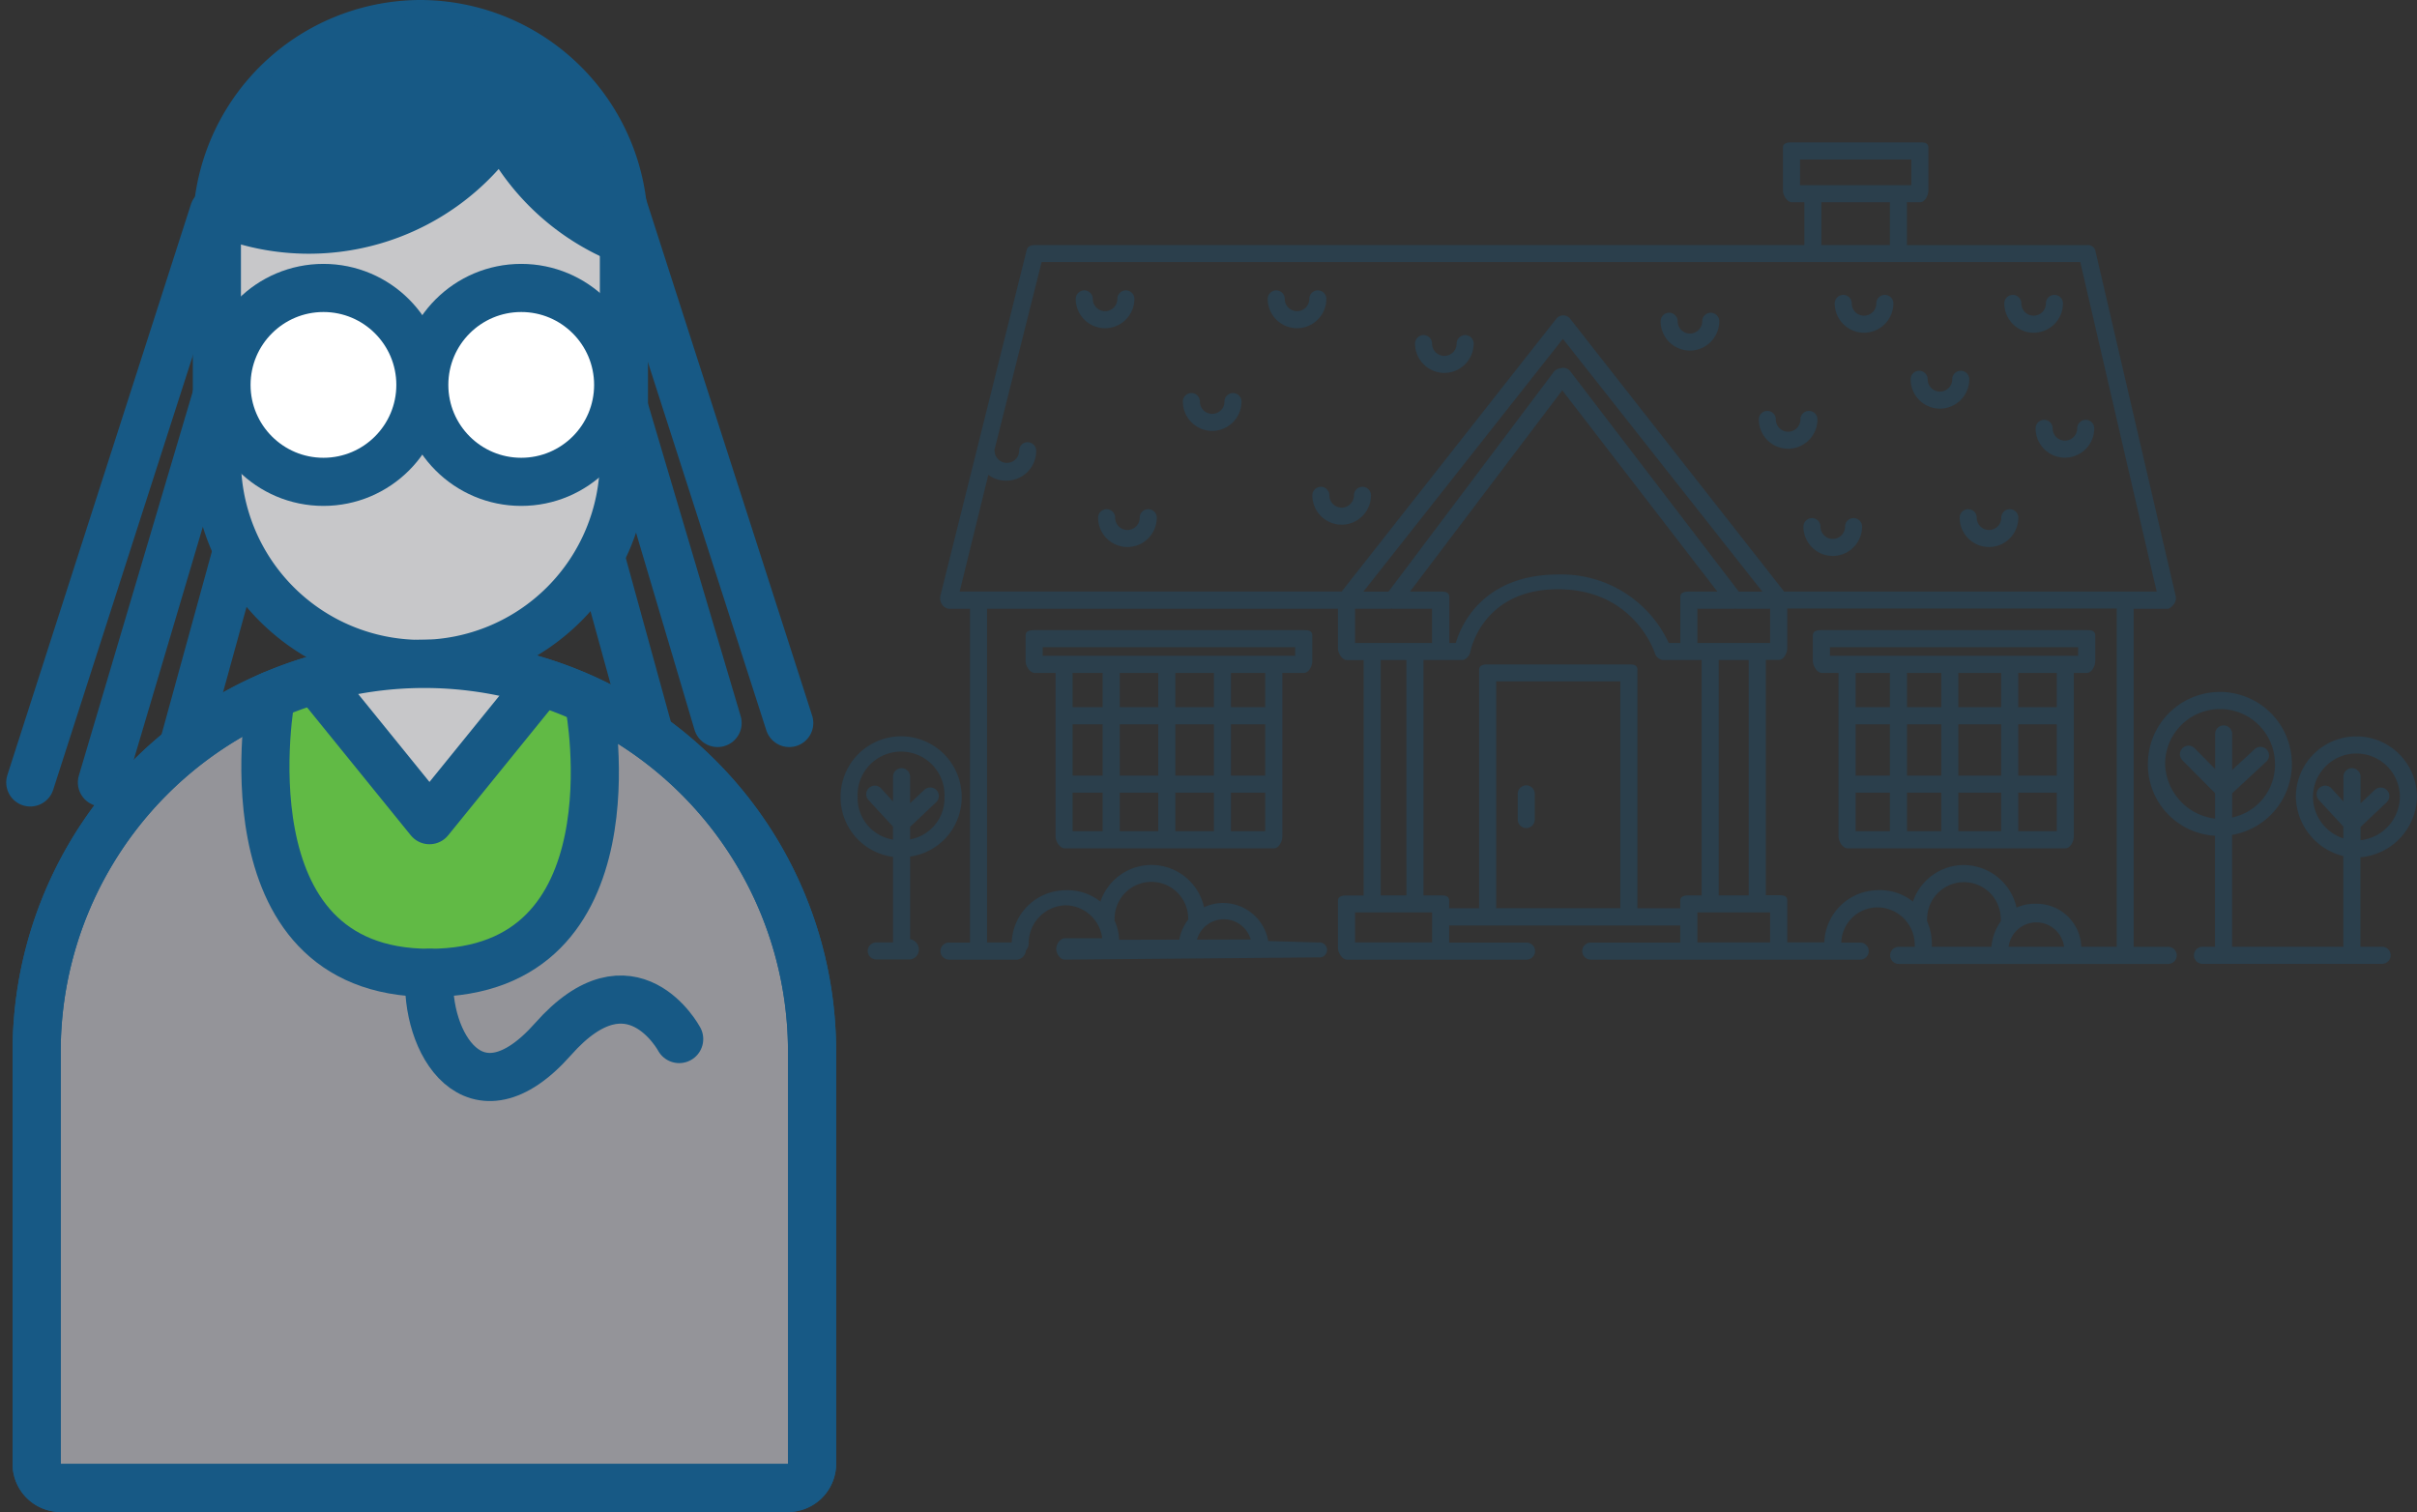 <svg xmlns="http://www.w3.org/2000/svg" width="311.391" height="194.811" viewBox="0 0 311.391 194.811">
  <rect x="0" y="0" width="311.391" height="194.811" fill="#333333" stroke="none"/>
  <g id="Layer_1" transform="translate(3.901 2.18)">
    <g id="Group_132" data-name="Group 132" transform="translate(-17.85 -35.22)" opacity="0.3">
      <path id="Path_562" data-name="Path 562" d="M122.24,135.72a7.751,7.751,0,0,0,6.76,7.72v11.02h-2.16a1.1,1.1,0,0,0,0,2.2h4.41a1.279,1.279,0,0,0,1.08-1.31,1.366,1.366,0,0,0-1.12-1.31V143.4a7.715,7.715,0,0,0,6.64-7.7,7.805,7.805,0,1,0-15.61.02Zm13.39,0a5.383,5.383,0,0,1-4.43,5.46v-1.6l3.36-3.18a1.105,1.105,0,0,0,.05-1.56,1.129,1.129,0,0,0-1.58-.04l-1.83,1.73v-3.42a1.1,1.1,0,0,0-2.2,0v3.19l-1.54-1.69a1.093,1.093,0,0,0-1.55-.06,1.106,1.106,0,0,0-.08,1.56l3.16,3.43v1.67a5.43,5.43,0,0,1-4.55-5.5,5.6,5.6,0,1,1,11.19.01Z" fill="#175985"/>
      <path id="Path_563" data-name="Path 563" d="M325.34,135.72a7.805,7.805,0,0,0-15.61,0,8.021,8.021,0,0,0,6.12,7.62v11.68H301.52V140.61a9.277,9.277,0,1,0-10.85-9.14,9.17,9.17,0,0,0,8.64,9.25v14.3H297.7a1.1,1.1,0,1,0,0,2.2h23.15a1.1,1.1,0,0,0,0-2.2h-2.8V143.49A7.965,7.965,0,0,0,325.34,135.72Zm-24.91-9.22a1.1,1.1,0,0,0-1.1,1.1v4.51l-2.65-2.68a1.092,1.092,0,0,0-1.55,0,1.1,1.1,0,0,0-.02,1.56l4.21,4.24v3.28a7.307,7.307,0,0,1-6.43-7.04,7.075,7.075,0,1,1,14.15,0,6.931,6.931,0,0,1-5.51,6.89v-3.11l4.39-4.07a1.106,1.106,0,0,0,.07-1.56,1.12,1.12,0,0,0-1.58-.05l-2.88,2.67V127.6A1.1,1.1,0,0,0,300.43,126.5Zm16.53,5.51a1.1,1.1,0,0,0-1.1,1.1v3.19l-1.54-1.69a1.093,1.093,0,0,0-1.55-.06,1.106,1.106,0,0,0-.08,1.56l3.16,3.43v1.52a5.685,5.685,0,0,1-3.91-5.34,5.595,5.595,0,1,1,11.19,0,5.683,5.683,0,0,1-5.06,5.57v-1.7l3.36-3.18a1.105,1.105,0,0,0,.05-1.56,1.129,1.129,0,0,0-1.58-.04l-1.83,1.73v-3.42A1.107,1.107,0,0,0,316.96,132.01Z" fill="#175985"/>
      <path id="Path_564" data-name="Path 564" d="M146.22,65.25,135.1,109.8a1.463,1.463,0,0,0,.2,1.1,1.283,1.283,0,0,0,.87.58h2.75v43h-2.71a1.1,1.1,0,0,0,0,2.2h8.82a1.29,1.29,0,0,0,1.09-1.18,1.329,1.329,0,0,0,.36-.91,4.892,4.892,0,0,1,4.74-4.91,4.824,4.824,0,0,1,4.73,4.25h-4.82c-.61,0-1.1.76-1.1,1.37s.5,1.38,1.1,1.38h0l32.69-.29a.969.969,0,1,0,0-1.92h0l-6.48-.19a5.91,5.91,0,0,0-5.72-4.9,5.7,5.7,0,0,0-2.55.55,6.938,6.938,0,0,0-13.35-.73,6.77,6.77,0,0,0-4.5-1.46,6.969,6.969,0,0,0-6.93,6.73h-3.17v-43h45.2v5.11c0,.61.54,1.51,1.15,1.51h2.16v30.32h-2.16c-.61,0-1.15.09-1.15.7v6.06c0,.61.54,1.51,1.15,1.51h23.15a1.1,1.1,0,1,0,0-2.2h-9.97v-2.2h29.77v2.2H218.89a1.1,1.1,0,1,0,0,2.2h34.72a1.1,1.1,0,1,0,0-2.2h-2.44a4.676,4.676,0,0,1,4.72-4.53,4.83,4.83,0,0,1,4.74,4.84c0,.05.01.24.01.24h-2.08a1.1,1.1,0,0,0,0,2.2h34.73a1.1,1.1,0,1,0,0-2.2h-4.45V111.48h4.34c.34,0,.65-.36.86-.62a1.314,1.314,0,0,0,.21-1.04L283.9,65.32a.98.98,0,0,0-1.07-.7h-23.2V59.1h1.7c.61,0,1.06-.9,1.06-1.51V52.08c0-.61-.45-.7-1.06-.7H244.8c-.61,0-1.15.09-1.15.7v5.51c0,.61.54,1.51,1.15,1.51h1.61v5.51H147.29C146.78,64.61,146.34,64.76,146.22,65.25Zm25.4,86.23a3.612,3.612,0,0,1,3.46,2.6l-6.92.02A3.59,3.59,0,0,1,171.62,151.48Zm-14.07-.08a4.74,4.74,0,1,1,9.48,0c0,.04.01.08.01.11a5.746,5.746,0,0,0-1.15,2.59l-7.75.02a6.727,6.727,0,0,0-.62-2.53A.629.629,0,0,0,157.55,151.4Zm30.98-35.52v-4.41h4.45a1.642,1.642,0,0,0,.23-.02.985.985,0,0,0,.17.02h5.06v4.41h-9.91Zm44.1,0v-4.41h4.8c.03,0,.06-.01.09-.01s.08.01.12.01H242v4.41h-9.37Zm6.61,2.2V148.4h-3.86V118.08h3.86Zm-39.64-8.82h-3.99l19.61-25.93,19.98,25.93h-3.62c-.61,0-1.15.09-1.15.7v5.92h-1.49a15.211,15.211,0,0,0-14.25-8.82c-9.33,0-12.38,6.06-13.19,8.82h-.83v-5.92C200.65,109.35,200.2,109.26,199.6,109.26Zm38.37,0L216.29,80.92a1.151,1.151,0,0,0-1.32-.43,1.287,1.287,0,0,0-.94.59l-21.2,28.19H189.6L215.3,76.7,241,109.27h-3.03Zm-42.83,8.82V148.4h-3.31V118.08h3.31Zm3.31,36.38h-9.92V150.6h9.92Zm24.25-4.41H206.71V120.83H222.7Zm7.72-.95v.96h-5.51V119.34c0-.61-.45-.7-1.06-.7H205.66c-.61,0-1.15.09-1.15.7v30.72h-3.86v-.96c0-.61-.45-.7-1.06-.7h-2.25V118.08h4.97c.53,0,.98-.58,1.08-1.09.06-.32,1.66-8.03,11.28-8.03,9.67,0,12.36,7.88,12.47,8.21a1.261,1.261,0,0,0,1.05.91h4.98V148.4h-1.61C230.96,148.4,230.42,148.49,230.42,149.1ZM242,154.46h-9.37V150.6H242Zm28.51.56h-7.68a3.322,3.322,0,0,0,.01-.34,7.363,7.363,0,0,0-.63-2.98,1.94,1.94,0,0,0,.02-.24,4.74,4.74,0,1,1,9.48-.04c0,.04.01.27.01.31A6.709,6.709,0,0,0,270.51,155.02Zm2.22,0a3.6,3.6,0,0,1,7.14,0Zm13.92,0h-4.56a5.749,5.749,0,0,0-5.79-5.54,5.837,5.837,0,0,0-2.55.49,7.009,7.009,0,0,0-6.77-5.48,6.93,6.93,0,0,0-6.58,4.71,6.768,6.768,0,0,0-4.49-1.47,6.967,6.967,0,0,0-6.93,6.72h-4.77v-5.37c0-.61-.45-.7-1.06-.7h-1.7V118.06h1.7c.61,0,1.06-.9,1.06-1.51v-5.11h42.44v43.58ZM245.86,56.9V53.59h14.33V56.9H245.86Zm11.57,2.2v5.51h-8.82V59.1Zm24.53,7.72,9.84,42.44H243.81L216.17,74.02a1.144,1.144,0,0,0-1.73.1L186.8,109.25H137.59l3.69-15.03a3.71,3.71,0,0,0,2.39.75,3.833,3.833,0,0,0,3.78-3.83,1.123,1.123,0,0,0-1.1-1.13,1.088,1.088,0,0,0-1.1,1.09,1.58,1.58,0,0,1-3.16-.01c0-.08-.01.04-.03-.04l6.09-24.25H281.96Z" fill="#175985"/>
      <path id="Path_565" data-name="Path 565" d="M210.58,139.73a1.1,1.1,0,0,0,1.1-1.1v-3.31a1.1,1.1,0,0,0-2.2,0v3.31A1.1,1.1,0,0,0,210.58,139.73Z" fill="#175985"/>
      <path id="Path_566" data-name="Path 566" d="M151.09,142.34H178.1c.61,0,1.06-.9,1.06-1.51V119.74h2.8c.61,0,1.06-.9,1.06-1.51v-3.31c0-.61-.45-.7-1.06-.7H147.23c-.61,0-1.15.09-1.15.7v3.31c0,.61.54,1.51,1.15,1.51h2.71v21.09C149.94,141.44,150.48,142.34,151.09,142.34Zm4.91-2.21h-3.86v-4.96H156Zm0-7.16h-3.86v-6.61H156Zm0-8.82h-3.86v-4.41H156Zm7.17,15.98h-4.96v-4.96h4.96Zm0-7.16h-4.96v-6.61h4.96Zm0-8.82h-4.96v-4.41h4.96Zm7.17,15.98h-4.96v-4.96h4.96Zm0-7.16h-4.96v-6.61h4.96Zm0-8.82h-4.96v-4.41h4.96Zm6.61,15.98h-4.41v-4.96h4.41Zm0-7.16h-4.41v-6.61h4.41Zm0-8.82h-4.41v-4.41h4.41Zm-28.66-6.62v-1.1h32.52v1.1Z" fill="#175985"/>
      <path id="Path_567" data-name="Path 567" d="M248.65,119.74h2.16v21.09c0,.61.54,1.51,1.15,1.51h28.11c.61,0,1.06-.9,1.06-1.51V119.74h1.7c.61,0,1.06-.9,1.06-1.51v-3.31c0-.61-.45-.7-1.06-.7H248.65c-.61,0-1.15.09-1.15.7v3.31C247.51,118.84,248.05,119.74,248.65,119.74Zm8.78,20.39h-4.41v-4.96h4.41Zm0-7.16h-4.41v-6.61h4.41Zm0-8.82h-4.41v-4.41h4.41Zm6.62,15.98h-4.41v-4.96h4.41Zm0-7.16h-4.41v-6.61h4.41Zm0-8.82h-4.41v-4.41h4.41Zm7.71,15.98h-5.51v-4.96h5.51Zm0-7.16h-5.51v-6.61h5.51Zm0-8.82h-5.51v-4.41h5.51Zm7.17,15.98h-4.96v-4.96h4.96Zm0-7.16h-4.96v-6.61h4.96Zm0-8.82h-4.96v-4.41h4.96Zm-29.22-7.72h31.97v1.1H249.71v-1.1Z" fill="#175985"/>
      <path id="Path_568" data-name="Path 568" d="M181.05,75.33a3.79,3.79,0,0,0,3.78-3.78,1.1,1.1,0,0,0-2.2,0,1.58,1.58,0,0,1-3.16,0,1.1,1.1,0,0,0-2.2,0A3.783,3.783,0,0,0,181.05,75.33Z" fill="#175985"/>
      <path id="Path_569" data-name="Path 569" d="M200.03,81.09a3.79,3.79,0,0,0,3.78-3.78,1.1,1.1,0,0,0-2.2,0,1.58,1.58,0,1,1-3.16,0,1.1,1.1,0,0,0-2.2,0A3.79,3.79,0,0,0,200.03,81.09Z" fill="#175985"/>
      <path id="Path_570" data-name="Path 570" d="M275.95,75.91a3.783,3.783,0,0,0,3.78-3.78,1.1,1.1,0,0,0-2.2,0,1.58,1.58,0,1,1-3.16,0,1.1,1.1,0,0,0-2.2,0A3.79,3.79,0,0,0,275.95,75.91Z" fill="#175985"/>
      <path id="Path_571" data-name="Path 571" d="M266.42,99.74a3.78,3.78,0,0,0,7.56,0,1.1,1.1,0,0,0-2.2,0,1.58,1.58,0,1,1-3.16,0,1.1,1.1,0,0,0-2.2,0Z" fill="#175985"/>
      <path id="Path_572" data-name="Path 572" d="M278.4,88.23a1.1,1.1,0,0,0-2.2,0,3.78,3.78,0,0,0,7.56,0,1.1,1.1,0,0,0-2.2,0,1.58,1.58,0,1,1-3.16,0Z" fill="#175985"/>
      <path id="Path_573" data-name="Path 573" d="M254.1,75.91a3.79,3.79,0,0,0,3.78-3.78,1.1,1.1,0,0,0-2.2,0,1.58,1.58,0,0,1-3.16,0,1.1,1.1,0,0,0-2.2,0A3.783,3.783,0,0,0,254.1,75.91Z" fill="#175985"/>
      <path id="Path_574" data-name="Path 574" d="M244.32,90.86a3.79,3.79,0,0,0,3.78-3.78,1.1,1.1,0,0,0-2.2,0,1.58,1.58,0,1,1-3.16,0,1.1,1.1,0,0,0-2.2,0A3.783,3.783,0,0,0,244.32,90.86Z" fill="#175985"/>
      <path id="Path_575" data-name="Path 575" d="M231.67,78.21a3.79,3.79,0,0,0,3.78-3.78,1.1,1.1,0,0,0-2.2,0,1.58,1.58,0,1,1-3.16,0,1.1,1.1,0,0,0-2.2,0A3.777,3.777,0,0,0,231.67,78.21Z" fill="#175985"/>
      <path id="Path_576" data-name="Path 576" d="M183.02,96.86a3.78,3.78,0,1,0,7.56,0,1.1,1.1,0,0,0-2.2,0,1.58,1.58,0,1,1-3.16,0,1.1,1.1,0,1,0-2.2,0Z" fill="#175985"/>
      <path id="Path_577" data-name="Path 577" d="M246.29,100.89a3.78,3.78,0,0,0,7.56,0,1.1,1.1,0,0,0-2.2,0,1.58,1.58,0,0,1-3.16,0,1.1,1.1,0,1,0-2.2,0Z" fill="#175985"/>
      <path id="Path_578" data-name="Path 578" d="M156.32,75.33a3.79,3.79,0,0,0,3.78-3.78,1.1,1.1,0,0,0-2.2,0,1.58,1.58,0,0,1-3.16,0,1.1,1.1,0,0,0-2.2,0A3.777,3.777,0,0,0,156.32,75.33Z" fill="#175985"/>
      <path id="Path_579" data-name="Path 579" d="M170.12,88.56a3.79,3.79,0,0,0,3.78-3.78,1.1,1.1,0,0,0-2.2,0,1.58,1.58,0,1,1-3.16,0,1.1,1.1,0,0,0-2.2,0A3.783,3.783,0,0,0,170.12,88.56Z" fill="#175985"/>
      <path id="Path_580" data-name="Path 580" d="M263.88,85.69a3.79,3.79,0,0,0,3.78-3.78,1.1,1.1,0,0,0-2.2,0,1.58,1.58,0,1,1-3.16,0,1.1,1.1,0,0,0-2.2,0A3.783,3.783,0,0,0,263.88,85.69Z" fill="#175985"/>
      <path id="Path_581" data-name="Path 581" d="M157.62,99.74a1.1,1.1,0,0,0-2.2,0,3.78,3.78,0,1,0,7.56,0,1.1,1.1,0,0,0-2.2,0,1.58,1.58,0,1,1-3.16,0Z" fill="#175985"/>
    </g>
    <g id="Group_133" data-name="Group 133" transform="translate(-17.85 -35.22)">
      <line id="Line_43" data-name="Line 43" x2="23.65" y2="79.74" transform="translate(82.75 46.45)" fill="none" stroke="#175985" stroke-linecap="round" stroke-linejoin="round" stroke-miterlimit="10" stroke-width="6.201"/>
      <line id="Line_44" data-name="Line 44" x2="23.65" y2="85.94" transform="translate(75.54 47.46)" fill="none" stroke="#175985" stroke-linecap="round" stroke-linejoin="round" stroke-miterlimit="10" stroke-width="6.201"/>
      <line id="Line_45" data-name="Line 45" x2="23.65" y2="73.54" transform="translate(91.98 52.65)" fill="none" stroke="#175985" stroke-linecap="round" stroke-linejoin="round" stroke-miterlimit="10" stroke-width="6.201"/>
      <line id="Line_46" data-name="Line 46" x1="23.65" y2="79.74" transform="translate(27.08 54.11)" fill="none" stroke="#175985" stroke-linecap="round" stroke-linejoin="round" stroke-miterlimit="10" stroke-width="6.201"/>
      <line id="Line_47" data-name="Line 47" x1="23.65" y2="85.95" transform="translate(34.29 55.11)" fill="none" stroke="#175985" stroke-linecap="round" stroke-linejoin="round" stroke-miterlimit="10" stroke-width="6.201"/>
      <path id="Path_582" data-name="Path 582" d="M68.11,118.58h0A26.3,26.3,0,0,1,41.89,92.36v-30A26.3,26.3,0,0,1,68.11,36.14h0A26.3,26.3,0,0,1,94.33,62.36v30A26.3,26.3,0,0,1,68.11,118.58Z" fill="#c7c7c9" stroke="#175985" stroke-linecap="round" stroke-linejoin="round" stroke-miterlimit="10" stroke-width="6.201"/>
      <line id="Line_48" data-name="Line 48" x1="23.65" y2="73.54" transform="translate(17.85 60.31)" fill="none" stroke="#175985" stroke-linecap="round" stroke-linejoin="round" stroke-miterlimit="10" stroke-width="6.201"/>
      <path id="Path_583" data-name="Path 583" d="M72.57,35.75c0,.22-.03.44-.03.66A32.834,32.834,0,0,0,93.59,67.04v-5.6A26.307,26.307,0,0,0,72.57,35.75Z" fill="#175985"/>
      <path id="Path_584" data-name="Path 584" d="M53.75,65.73A32.864,32.864,0,0,0,85.22,42.3a26.059,26.059,0,0,0-17.84-7.08h0A26.3,26.3,0,0,0,41.16,61.44v1.78A32.772,32.772,0,0,0,53.75,65.73Z" fill="#175985"/>
      <circle id="Ellipse_91" data-name="Ellipse 91" cx="12.49" cy="12.49" r="12.49" transform="translate(43.13 70.14)" fill="#fff" stroke="#175985" stroke-linecap="round" stroke-linejoin="round" stroke-miterlimit="10" stroke-width="6.201"/>
      <circle id="Ellipse_92" data-name="Ellipse 92" cx="12.49" cy="12.49" r="12.49" transform="translate(68.61 70.14)" fill="#fff" stroke="#175985" stroke-linecap="round" stroke-linejoin="round" stroke-miterlimit="10" stroke-width="6.201"/>
      <path id="Path_585" data-name="Path 585" d="M115.46,224.75H21.77a3.1,3.1,0,0,1-3.1-3.1V168.53a49.946,49.946,0,0,1,49.95-49.95h0a49.946,49.946,0,0,1,49.95,49.95v53.12A3.118,3.118,0,0,1,115.46,224.75Z" fill="#949499" stroke="#175985" stroke-linecap="round" stroke-linejoin="round" stroke-miterlimit="10" stroke-width="6.201"/>
      <path id="Path_586" data-name="Path 586" d="M89.9,124.04s6.51,34.34-20.62,34.34-20.4-35.74-20.4-35.74" fill="#61ba45" stroke="#175985" stroke-linecap="round" stroke-linejoin="round" stroke-miterlimit="10" stroke-width="6.201"/>
      <path id="Path_587" data-name="Path 587" d="M83.46,121.22,69.28,138.71,55.1,121.22" fill="#c7c7c9" stroke="#175985" stroke-linecap="round" stroke-linejoin="round" stroke-miterlimit="10" stroke-width="6.201"/>
      <path id="Path_588" data-name="Path 588" d="M101.45,166.91s-6.12-11.44-16.24,0-16.6.39-15.93-8.53" fill="none" stroke="#175985" stroke-linecap="round" stroke-linejoin="round" stroke-miterlimit="10" stroke-width="6.201"/>
      <path id="Path_589" data-name="Path 589" d="M115.46,224.75H21.77a3.1,3.1,0,0,1-3.1-3.1V168.53a49.946,49.946,0,0,1,49.95-49.95h0a49.946,49.946,0,0,1,49.95,49.95v53.12A3.118,3.118,0,0,1,115.46,224.75Z" fill="none" stroke="#175985" stroke-linecap="round" stroke-linejoin="round" stroke-miterlimit="10" stroke-width="6.201"/>
    </g>
  </g>
</svg>
